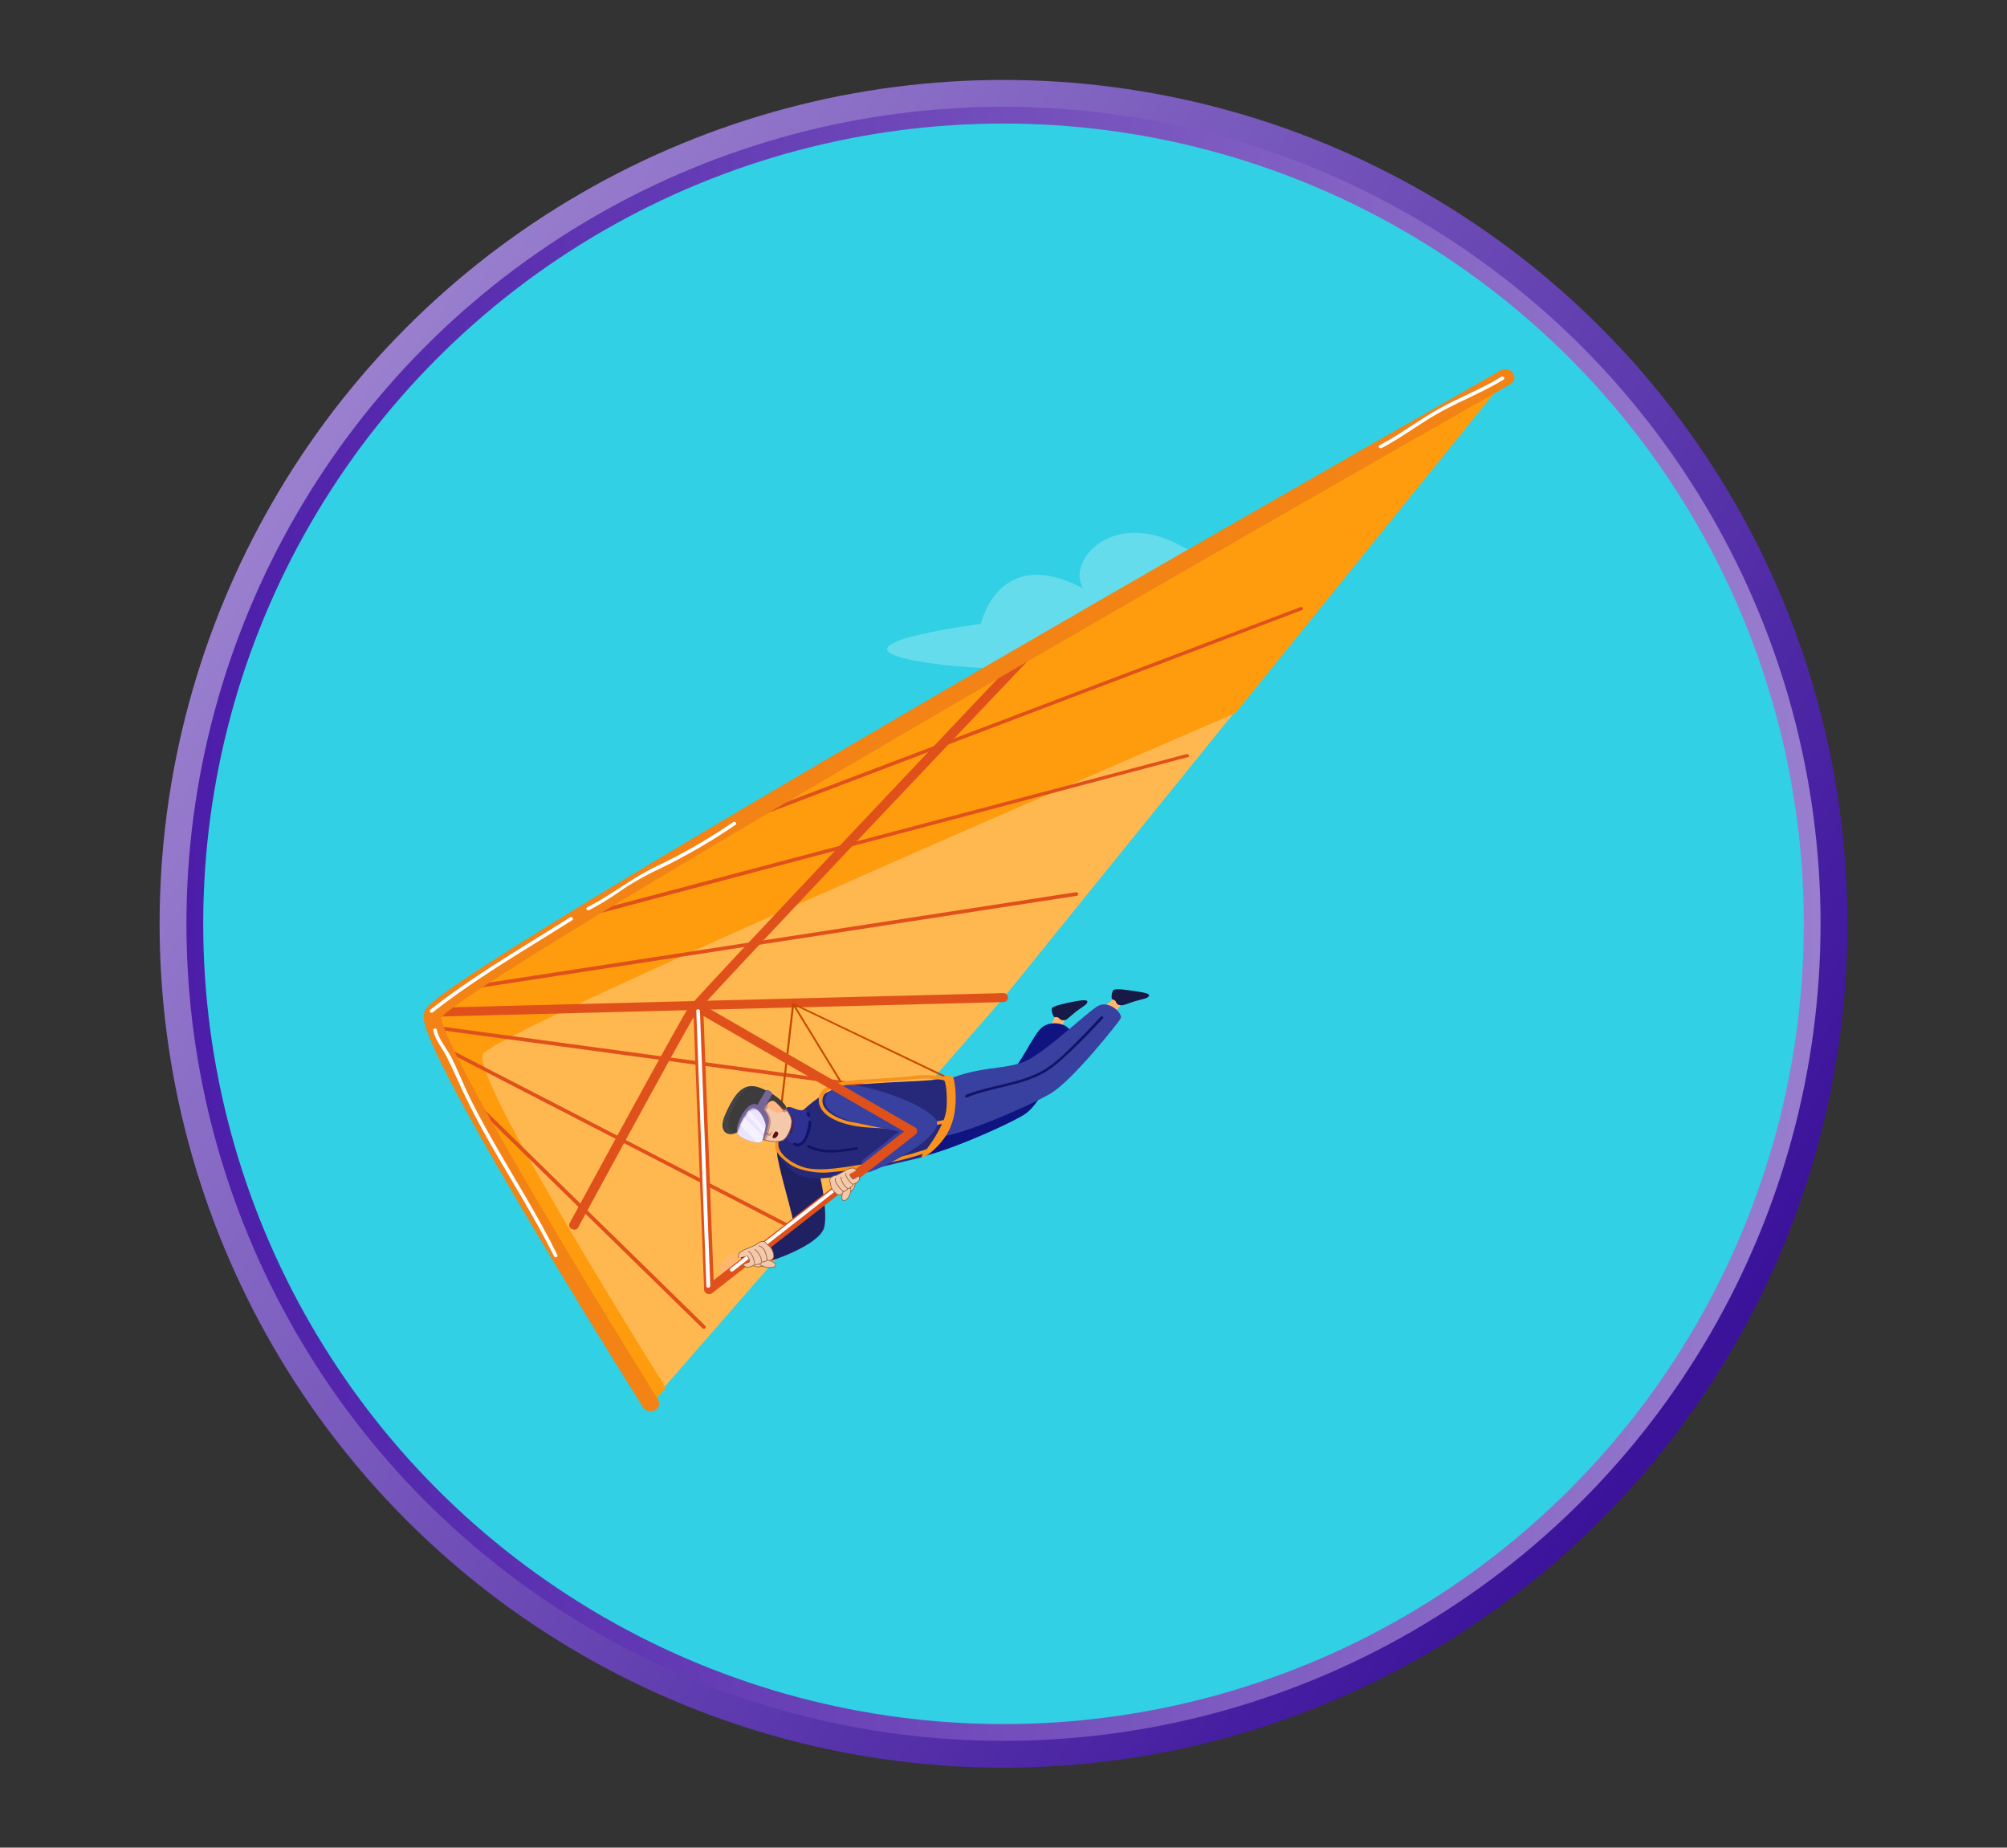 <svg id="SB39_Interactive_Icon_03_F1" xmlns="http://www.w3.org/2000/svg" xmlns:xlink="http://www.w3.org/1999/xlink" viewBox="0 0 718 661"><rect x="0" y="0" width="718" height="661" fill="#333333" stroke="none"/><defs><style>.cls-1{fill:url(#linear-gradient);}.cls-2{fill:#31d0e5;stroke-width:6px;stroke:url(#linear-gradient-2);}.cls-2,.cls-20{stroke-miterlimit:10;}.cls-3{opacity:0.5;}.cls-4{fill:#fff;}.cls-5{fill:#ffb850;}.cls-6{fill:#ff9c0d;}.cls-7{fill:#e0501b;}.cls-8{fill:#f28314;}.cls-9{fill:#c74900;}.cls-10{fill:#1f2163;}.cls-11{fill:#ffb76e;}.cls-12{fill:#171a47;}.cls-13{fill:#0f1480;}.cls-14{fill:#3840a0;}.cls-15{fill:#111466;}.cls-16{fill:#26297a;}.cls-17{fill:#2e3192;}.cls-18{fill:#f7931e;}.cls-19,.cls-21{fill:#630f0f;}.cls-19,.cls-28{opacity:0.4;}.cls-20{fill:#f4c9ab;stroke:#965e38;stroke-width:0.25px;}.cls-21,.cls-23{opacity:0.3;}.cls-22{fill:#3d3b3b;}.cls-24{fill:#ff2727;}.cls-25{fill:#565656;}.cls-26,.cls-28{fill:#766599;}.cls-27{fill:#ece3ff;}.cls-29{fill:#ffb680;}.cls-30{fill:#660f0f;}</style><linearGradient id="linear-gradient" x1="104.06" y1="155.82" x2="602.27" y2="497.19" gradientUnits="userSpaceOnUse"><stop offset="0" stop-color="#9b81cf"/><stop offset="1" stop-color="#3b139b"/></linearGradient><linearGradient id="linear-gradient-2" x1="66.74" y1="330.5" x2="651.26" y2="330.5" gradientUnits="userSpaceOnUse"><stop offset="0" stop-color="#4c1da9"/><stop offset="1" stop-color="#997ece"/></linearGradient></defs><g id="Layer_1" data-name="Layer 1"><circle class="cls-1" cx="359" cy="330.5" r="301.9"/><circle class="cls-2" cx="359" cy="330.5" r="289.3"/><g id="_03" data-name="03" class="cls-3"><g class="cls-3"><path class="cls-4" d="M350.9,223.2s7.2-33.2,43.8-8.3-34.8,27.6-67.2,21.5S350.9,223.2,350.9,223.2Z"/><path class="cls-4" d="M421.2,194.6c30.7,15.7,2.9,22.4-22.7,20.9S390.6,179,421.2,194.6Z"/></g></g><g id="_02" data-name="02"><path class="cls-5" d="M232.5,502.2,359,357,538.5,135S159.2,352.1,154.7,362.1,232.5,502.2,232.5,502.2Z"/><path class="cls-6" d="M172.7,377.2c2.7-6.1,160.3-75,269.3-122.1l96.6-119.5S159.3,352.8,154.9,362.8s77.8,140,77.8,140l5.5-6.3C219.6,466.8,169.3,384.8,172.7,377.2Z"/><path class="cls-7" d="M325.5,391.1a.4.4,0,0,1-.5.1L156.6,368.4c-.4-.1-.7-.4-.6-.8a.7.7,0,0,1,.8-.5l168.4,22.8c.4.1.7.4.6.8S325.7,391,325.5,391.1Z"/><path class="cls-7" d="M282.9,439.4a.9.9,0,0,1-.7,0L157.4,375c-.4-.1-.5-.5-.3-.9a.8.8,0,0,1,1-.2l124.8,64.4a.8.8,0,0,1,.3.9Z"/><path class="cls-7" d="M252.2,475.3a.7.7,0,0,1-.9-.1l-84.7-82.9a.6.6,0,0,1,.1-.9.6.6,0,0,1,.9,0l84.7,82.9a.6.6,0,0,1,0,.9Z"/><path class="cls-7" d="M385.4,320.4c0,.1-.1.1-.3.1L169.6,353.7a.7.7,0,0,1-.8-.5.8.8,0,0,1,.6-.8l215.5-33.2c.4,0,.8.2.8.6S385.6,320.3,385.4,320.4Z"/><path class="cls-7" d="M425,270.9h-.2L210.1,327.9a.7.7,0,0,1-.8-.5.7.7,0,0,1,.4-.8l214.7-56.8a.8.8,0,0,1,.9.4A.5.5,0,0,1,425,270.9Z"/><path class="cls-7" d="M465.8,218.3h-.1L258.5,297a.9.9,0,0,1-.9-.4.6.6,0,0,1,.4-.8l207.2-78.6a.7.7,0,0,1,.9.4A.5.5,0,0,1,465.8,218.3Z"/><path class="cls-7" d="M206.4,439.6a1.7,1.7,0,0,1-1.8.1,1.5,1.5,0,0,1-.8-2.1c1.6-3,39.4-72.6,42.4-76.9S363,236.4,367.8,231.3a2,2,0,0,1,2.5-.1,1.6,1.6,0,0,1,.2,2.3c-33,34.6-118.9,125.4-121.4,128.9S220.5,414,206.9,439A1,1,0,0,1,206.4,439.6Z"/><path class="cls-7" d="M359.9,358.2a1.7,1.7,0,0,1-1,.3l-202.4,5.2a1.8,1.8,0,0,1-1.8-1.6,1.7,1.7,0,0,1,1.7-1.6l202.4-5.2a1.6,1.6,0,0,1,1.8,1.5A1.5,1.5,0,0,1,359.9,358.2Z"/><path class="cls-8" d="M234.5,504.5h-.2a3.3,3.3,0,0,1-4.3-1.1c-.2-.3-20.3-32.3-39.9-65.3-40-67.5-38.9-73.1-38.4-75.5s1-5.1,62.2-42.3c32-19.4,76.4-45.6,131.9-77.9,94.6-55,190.2-109.3,191.1-109.9a3.4,3.4,0,0,1,4.4,1,2.7,2.7,0,0,1-1.1,4c-.9.6-94.2,53.6-187.7,107.9C192.4,338.5,161.4,359.8,157.9,364c.1,2.4,3.9,14.4,38.2,72.1,19.3,32.7,39.1,64.2,39.3,64.5A2.8,2.8,0,0,1,234.5,504.5ZM157.7,364.3Z"/><path class="cls-4" d="M203.9,328.2c-16.8,10.7-34.3,20.7-49.9,33a.6.6,0,0,0,.8,1c15.6-12.3,33-22.3,49.9-33C205.4,328.7,204.6,327.7,203.9,328.2Z"/><path class="cls-4" d="M262.3,294.1A197.8,197.8,0,0,1,234.7,310c-8.7,4.2-16,10.2-24.6,14.6-.8.4,0,1.4.7,1a111.8,111.8,0,0,0,12.4-7.7,105.7,105.7,0,0,1,13.2-7.3,208.5,208.5,0,0,0,26.7-15.5C263.8,294.7,263,293.7,262.3,294.1Z"/><path class="cls-4" d="M537.1,134.8c-7.1,4.4-15.1,7.4-22.4,11.5s-13.8,9.1-21.2,13c-.7.3,0,1.4.8,1,7.4-3.9,13.9-9,21.2-13s15.2-7.1,22.4-11.5C538.6,135.4,537.8,134.4,537.1,134.8Z"/><path class="cls-4" d="M199.4,449c-6.7-13.7-15-26.7-22.5-39.9-3.8-6.6-7.4-13.2-10.5-20-1.6-3.5-3-7-4.7-10.4s-4.6-6.5-5.4-10.2c-.1-.8-1.5-.7-1.3.1.6,2.9,2.3,5.2,3.8,7.7s3.7,7.4,5.4,11.1c3.2,7.2,6.9,14.2,10.8,21.1,7.8,13.6,16.2,26.9,23.2,40.9C198.5,450.1,199.8,449.7,199.4,449Z"/><path class="cls-9" d="M278,409.6h-.1c-.2-.1-.3-.2-.3-.4l5.8-50.1c0-.1.1-.2.3-.2s.2,0,.3.1l17.4,28.4a.4.4,0,0,1-.1.5c-.2,0-.4,0-.5-.2L284,360.2l-5.7,49.1C278.2,409.4,278.1,409.6,278,409.6Z"/><path class="cls-9" d="M339,385.9h-.2l-55.2-26.5c-.2,0-.3-.2-.2-.4a.4.4,0,0,1,.5-.1l55.2,26.4c.1.1.2.3.1.4A.2.2,0,0,1,339,385.9Z"/><path class="cls-10" d="M290.3,411.8c3.3,5.8,6,22.6,4.5,27.5-2.2,7-24.2,14.4-29.6,13.9-1.9-.2-2.1-3.5-.7-4.2s18.5-10.4,19.2-11.2-3.9-15.1-5.5-23.5C276.2,402.9,286.3,404.7,290.3,411.8Z"/><path class="cls-11" d="M262.6,448.8c-1.8.1-4.5,1.6-4.9,3.7s.2,5,1.6,5.2,1.4-2.7,3.1-3c3.2-.6,3.5-2.1,3.2-3.5A2.9,2.9,0,0,0,262.6,448.8Z"/><path class="cls-11" d="M374.4,369.8c.7-1.6,2.8-5.4,3.1-6.1s4.1-.7,3.4,1.1-1.5,4.2-2.1,5.6S373.9,370.7,374.4,369.8Z"/><path class="cls-12" d="M377.3,363.9c-.5,0-1.5-2.7-.8-3.4s4.7-1.6,7.3-2.1,5.4-1,5.2.1-2.2,1.8-4.9,4.1-2.6,2.4-3.9,2.4S379.1,363.6,377.3,363.9Z"/><path class="cls-13" d="M326.8,414.3c8.5-.8,31.6-10.8,39.4-15.4s15.5-26.7,16.5-29.2-5.1-5.1-9.3-2.6-8.7,16.7-16.1,20.2-17.7,1.4-30.7,8C317.8,399.7,321.4,414.9,326.8,414.3Z"/><path class="cls-11" d="M392.9,362.1c1.3-1.3,4.7-4.1,5.3-4.7s4.1.7,2.8,2.2-3.1,3.5-4.2,4.5S392.2,362.8,392.9,362.1Z"/><path class="cls-12" d="M397.9,357.5c-.4-.1-.3-2.9.6-3.4s5,.1,7.6.5,5.6.8,4.9,1.8-2.7,1-6.2,2.2c-1.8.6-3.3,1.4-4.6.9S399.7,357.9,397.9,357.5Z"/><path class="cls-14" d="M336.3,406.7c8.6-.9,31.6-10.9,39.4-15.4s24.2-25.2,25.2-26.9-4.2-6.9-8.3-4.4-18.3,16.2-25.7,19.6-17.7,1.4-30.8,8C327.3,392,331,407.2,336.3,406.7Z"/><path class="cls-15" d="M393.8,363.7c-3.1,3.4-6.4,6.8-9.7,10.1s-6.7,6.6-10.7,9c-8.3,4.9-18.9,5.3-27.8,8.9-.6.3-.3,1.1.3.9,9-3.7,19.7-4.1,28.1-9.1,3.7-2.2,6.9-5.4,10-8.3s7.2-7.2,10.6-10.9C395,363.9,394.2,363.3,393.8,363.7Z"/><path class="cls-16" d="M278.4,409c1.6-4.6,10-14.7,19.1-19,6.5-3.1,33-2.8,38-3.9,8.2-1.9,6.2,25.3-6.8,28.2-21.6,4.9-36.6,9.8-43.3,5.9S277.7,410.8,278.4,409Z"/><path class="cls-11" d="M273.8,401s7.5,4,9.1,5.3c3.9,3.2,6.4-5,3.8-6.4a60.6,60.6,0,0,0-13.7-5.8Z"/><path class="cls-17" d="M280.8,405c2.9-.5-.2-5.1.3-7.9s3.8.7,6.3,0,3.8,8.6,0,11.7S279.4,405.2,280.8,405Z"/><path class="cls-15" d="M289.2,401.4c.1,1.8-1.5,9.3-4.9,7.4-.5-.3-.9.6-.4.9,4.3,2.4,6.5-5.9,6.3-8.3C290.1,400.8,289.1,400.8,289.2,401.4Z"/><path class="cls-15" d="M289.5,398.1c-.4-.5-1.2,0-.9.5a.7.7,0,0,1,.2.6c.1.6,1.1.5,1-.1A1.7,1.7,0,0,0,289.5,398.1Z"/><path class="cls-15" d="M306.5,410.4c-5.8.9-11.9,2-17.2-.8a.5.5,0,0,0-.5.8c5.6,3,11.7,1.8,17.8.9C307.2,411.3,307.1,410.3,306.5,410.4Z"/><path class="cls-18" d="M340.9,385.3c-.3-.3-2.9-.8-3.4-.1A36.9,36.9,0,0,0,326,385c-5,.5-10,.8-15,1.1s-18.2.5-18.1,7.4,10.8,9.4,16.8,9.8c9,.7,18.5.6,27.3-1.2a45.9,45.9,0,0,1-5.5,9c-9.3,3.2-19.1,4.9-28.9,6.4-4.4.6-9,1.2-13.4.5s-11.9-5.1-10.6-9.7c.2-.5-.2-.7-.8.2-1.9,3,2.2,6.2,4.9,8.1s8.4,3.1,13,2.9a131,131,0,0,0,17.6-2.6,122.4,122.4,0,0,0,16.9-4.1c-2.7,3.8,6.5-1.7,9.8-9.5S341.4,385.7,340.9,385.3Zm-2.2,9.7a16.5,16.5,0,0,1-1.1,5.7c-7.5,1.7-15.3,1.7-23,1.6a50.4,50.4,0,0,1-10.9-1.1c-3.6-.9-10.2-3.6-9.4-8.1s7.8-4.9,11.5-5.3,7.5-.6,11.3-.8c6.9-.4,13.9-2,20.7-.5C338.3,387.6,338.8,389.7,338.7,395Z"/><path class="cls-14" d="M304.8,388.2c7.1.5,24.9,6.3,29.8,12s-19.3,18.1-24,19.2c-1.8.4-2.9-2.9-2.1-4.2s13.5-9.6,13.4-10.6-12.2-1.1-20.6-4.6C290,395.2,296.1,387.6,304.8,388.2Z"/><path class="cls-14" d="M322.2,404.2c-.9-1.2-5.5-1.4-6.9-1.7a52.2,52.2,0,0,1-10.5-2.7c-.6-.3-1.1.6-.5.8a67.1,67.1,0,0,0,11.9,3.1l3.2.6,1.1.3c1.1.1,1.2.4,0,1.1s-4.3,3.6-6,4.8,0,1.2.5.8S323.6,406,322.2,404.2Z"/><path class="cls-7" d="M254.7,462.7a1.9,1.9,0,0,1-1.8.1,1.5,1.5,0,0,1-1-1.4L248,360.6a1.6,1.6,0,0,1,.9-1.5,1.9,1.9,0,0,1,1.8,0l76.6,44.2a1.3,1.3,0,0,1,.8,1.2,1.5,1.5,0,0,1-.6,1.4l-72.7,56.7Zm-3-99.2,3.6,94.5,68.1-53.2Z"/><path class="cls-4" d="M253.4,460.7h0a.7.7,0,0,1-.7-.6l-3.6-98.4c-.1-.3.2-.6.6-.6a.6.6,0,0,1,.7.6l3.7,98.3A.8.8,0,0,1,253.4,460.7Z"/><path class="cls-4" d="M261.8,454.9c-.2,0-.4,0-.5-.2a.6.6,0,0,1,0-.9l42.3-32.9a.6.6,0,1,1,.8.9l-42.2,33Z"/><path class="cls-19" d="M281.8,398.6c-1.2-.9-1.7,5.3-1.7,5.3a25.8,25.8,0,0,1,3.1,1.8,11.9,11.9,0,0,0,.9-3.6,6.4,6.4,0,0,0-.9-3.1Z"/><path class="cls-20" d="M280.9,407.3c-1.1,1.4-4.9,1.6-9.6-.2s-8.8-2.6-9.9-4.3S263,391,267.7,390s10,2.5,11.8,4.6,3.8,4.8,3.7,6.8A10.3,10.3,0,0,1,280.9,407.3Z"/><path class="cls-21" d="M271.7,404.1a27.5,27.5,0,0,0,3.4,2.3c.8.3,1.3-2.2,1.3-2.2s-.7,1.6-1.6,1.3a15.1,15.1,0,0,1-2.9-2S271,403.2,271.7,404.1Z"/><path class="cls-21" d="M274.8,390.5h0c-.5.5-2.4,4-3.1,5.1a2.8,2.8,0,0,0-2.2,0c-2.6,1.2-5.2,6.3-5.2,9.1h0l7,2.4a15.3,15.3,0,0,0,2.6.8c.9-1.4,1.3-3.7,1.8-5.7a6.4,6.4,0,0,0-1.7-4.9l3-5.5Z"/><path class="cls-21" d="M281.7,397.4c-.6-.9-1.3-1.7-2.2-2.8s-7.2-5.7-11.8-4.6-7.5,11-6.3,12.8,2,1.6,3.9,2.3l3.8-2.4c3.8-2.4,2.3-9.3,7-6.7S281.3,398,281.7,397.4Z"/><path class="cls-22" d="M263.8,405c-2.8,1.9-7.4.4-4.3-6.4s6.2-11.9,12.5-9.4,9.3,6.2,9.3,7.1-1,1.7-5.8-1-3.1,4.3-7,6.7Z"/><g class="cls-23"><path class="cls-24" d="M277.6,394.8c-1.6-.9-2.5-.7-3.1.1l1,.4c4.5,2.5,5.6,1.9,5.7,1.1A15.9,15.9,0,0,1,277.6,394.8Z"/><path class="cls-25" d="M261.5,398.1c2-4.5,4-8.2,7-9.5-4.1.3-6.6,4.6-9,10s1.1,8.1,3.9,6.6C261.1,405.1,259.3,403,261.5,398.1Z"/></g><path class="cls-26" d="M271.5,408.8c-1.4.1-6.7-1.2-7.7-3.4s2-8.8,5-10.2,6.9,3.6,6.2,6.6S273.7,408.5,271.5,408.8Z"/><path class="cls-27" d="M268.8,396.6c-1.7.8-4,5.1-5.1,8.5,0,.1,0,.3.1.3,1,2.2,6.3,3.5,7.7,3.4l1.1-.4c.6-1.9,1-4.1,1.3-5.4S271.5,395.4,268.8,396.6Z"/><path class="cls-28" d="M269,397.2c1.9-.9,4,1.4,4.8,3.8-.6-2.6-2.9-5.3-5-4.4s-4,5.1-5.1,8.5c0,.1,0,.3.1.3a.3.3,0,0,0,.1.2C265,402.2,267.2,398,269,397.2Z"/><g class="cls-3"><path class="cls-4" d="M273,406.7l-6.8-7.1-1.5,2.9,6.2,6.2h.6l1.1-.4C272.7,407.8,272.9,407.3,273,406.7Z"/><path class="cls-4" d="M268,397.2a6.3,6.3,0,0,0-1,1.2l6.4,7.1a8.5,8.5,0,0,1,.4-1.7Z"/></g><path class="cls-26" d="M270.8,395.6s2.7-4.9,3.3-5.5,2.4.9,2.2,1.3-3.2,5.8-3.2,5.8Z"/><path class="cls-29" d="M275,396.4c-1.5-1.1.7-3.2,2-2.4s2.7,2.8,3.1,3-.7,1.5-2.2,1.1A8.2,8.2,0,0,1,275,396.4Z"/><path class="cls-30" d="M276.7,407.2c-.8-.2.2-1.9.6-2.3s1.3.2,1.1.9S277.6,407.3,276.7,407.2Z"/><path class="cls-20" d="M305.5,421.9a3.3,3.3,0,0,1,0,3.1,4.2,4.2,0,0,1-2.6,2l-1.2-3.5Z"/><path class="cls-20" d="M301.5,426.3a7.5,7.5,0,0,0-.3,2.7s.5,1.1,1.7.1a5.1,5.1,0,0,0,1.4-4.3"/><path class="cls-20" d="M306.4,418.7a1.8,1.8,0,0,0-1.8-.8,6.5,6.5,0,0,0-2.5,1.1l-2.9,1.5a4.3,4.3,0,0,0-1.5.5,1.5,1.5,0,0,0-.6,2.2h0a4.6,4.6,0,0,0,1.8,3.6,1.8,1.8,0,0,0,2.1.5,1.2,1.2,0,0,0,.6-1.1s.5.4,1.6-.8v-.2h.4a3.5,3.5,0,0,0,1.5-1.2v-.3a4.6,4.6,0,0,0,1.8-.9,1.5,1.5,0,0,0,.3-2.1l-1.8,1.1s-1-.1-1.4-1.8"/><path class="cls-20" d="M301.9,426.3s-.6,0-2.2-2.2-.6-2.7-.6-2.7"/><path class="cls-20" d="M303.2,425.2a6.2,6.2,0,0,1-2.4-4.2"/><path class="cls-20" d="M305.2,423.8l-.2-.2a6.8,6.8,0,0,1-2.4-3.2h0v-.7"/><path class="cls-20" d="M267.9,451.3a3.9,3.9,0,0,0,2.9,1.9,5.7,5.7,0,0,0,3.6-1l-2.5-3.1Z"/><path class="cls-20" d="M274.6,450.6a11.4,11.4,0,0,1,2.7,1.4s.8,1.1-1,1.4a6,6,0,0,1-4.9-1.4"/><path class="cls-20" d="M264.3,450.1a1.8,1.8,0,0,1,.4-2,7.4,7.4,0,0,1,2.7-1.4l3.1-1.4a5.4,5.4,0,0,1,1.5-1,1.8,1.8,0,0,1,2.4.9h0a4.9,4.9,0,0,1,2.3,3.5,1.7,1.7,0,0,1-.8,2.1,1.5,1.5,0,0,1-1.5-.1s0,.6-1.7.8h-.3v.3a3.6,3.6,0,0,1-2.1.6h-.3a4.8,4.8,0,0,1-2.1.9,1.6,1.6,0,0,1-2-1l2.1-.8s.5-.9-.8-2.3"/><path class="cls-20" d="M274.3,450.9s.4-.4-.6-3.1a3.2,3.2,0,0,0-2.3-2.1"/><path class="cls-20" d="M272.4,451.4s.2-2.3-2.4-4.5"/><path class="cls-20" d="M269.9,452.2v-.3a7.1,7.1,0,0,0-1.6-3.9h0l-.7-.3"/></g></g></svg>